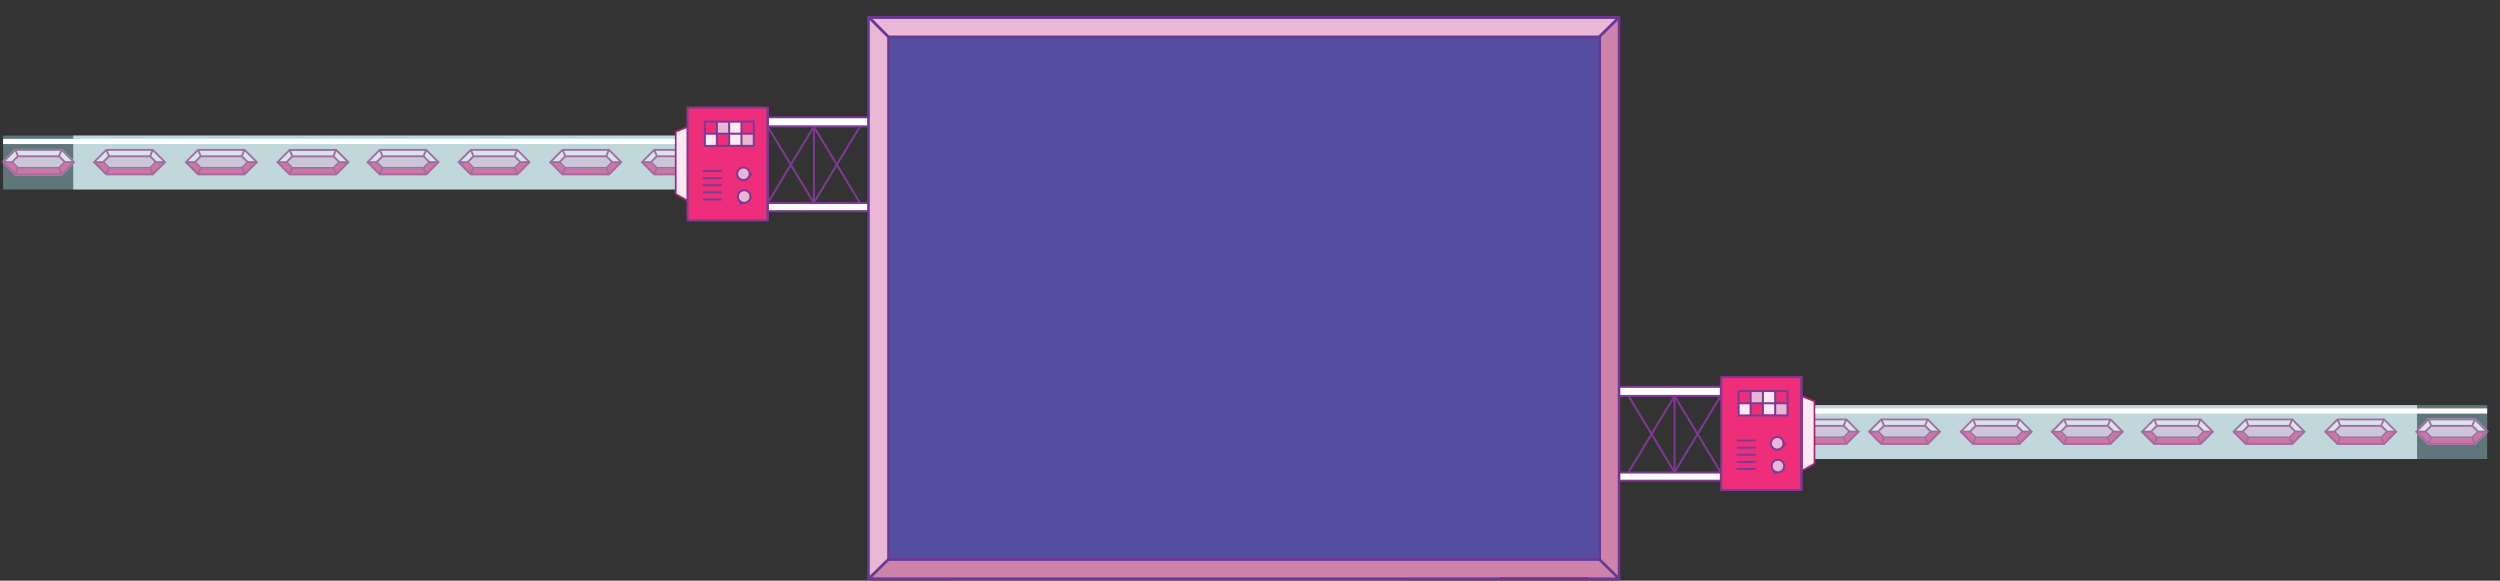 <svg id="rupie-tokens" xmlns="http://www.w3.org/2000/svg" width="1421.93" height="330.27" viewBox="0 0 1421.93 330.27"><rect x="0" y="0" width="1421.93" height="330.27" fill="#333333" stroke="none"/><title>Artboard 1</title><g style="opacity:0.8"><rect x="1031.82" y="230.43" width="342.92" height="30.64" transform="translate(2406.56 491.5) rotate(-180)" style="fill:#fff"/></g><g id="rupie-right-tube"><g id="rupie"  data-name="rupie"><polygon points="1016.03 245.51 1023.49 238.01 1050.4 238.01 1057.86 245.51 1050.4 253 1023.49 253 1016.03 245.51" style="fill:#fde9f2"/><polygon points="1016.03 245.51 1016.03 245.51 1057.86 245.51 1057.86 245.51 1050.4 253 1023.49 253 1016.03 245.51" style="fill:#ee2e7b"/><polygon points="1021.2 245.51 1025 241.69 1048.89 241.69 1052.69 245.51 1048.89 249.33 1025 249.33 1021.2 245.51" style="fill:#eab7d5"/><path d="M1050.4,238h-26.91l-7.46,7.5,7.46,7.49h26.91l7.46-7.49Zm-1.1,10.9,2.85-2.87h3.65l-5.43,5.47Zm-25.78,2.6-5.43-5.47h3.65l2.85,2.87Zm1.13-9.47-2.91,2.93h-3.65l5.49-5.52Zm.8,6.21-2.73-2.74,2.73-2.75h23l2.73,2.75-2.73,2.74h-23Zm26.7-3.28-2.91-2.93,1.07-2.59,5.49,5.52Zm-10.47-5.88h7.62l-1.07,2.6h-22.56l-1.07-2.6h17.08Zm-1.4,12.83h-15.76l1.07-2.59h22.72l1.07,2.59h-9.1Z" style="fill:#a12573"/></g><g id="rupie-2" data-name="rupie"><polygon points="1062.31 245.51 1069.76 238.01 1096.68 238.01 1104.13 245.51 1096.68 253 1069.76 253 1062.31 245.51" style="fill:#fde9f2"/><polygon points="1062.31 245.51 1062.31 245.51 1104.13 245.51 1104.13 245.51 1096.68 253 1069.76 253 1062.31 245.51" style="fill:#ee2e7b"/><polygon points="1067.47 245.51 1071.28 241.69 1095.16 241.69 1098.96 245.51 1095.16 249.33 1071.28 249.33 1067.47 245.51" style="fill:#eab7d5"/><path d="M1096.68,238h-26.92l-7.45,7.5,7.45,7.49h26.92l7.45-7.49Zm-1.11,10.9,2.86-2.87h3.65l-5.44,5.47Zm-25.78,2.6-5.43-5.47H1068l2.85,2.87Zm1.13-9.47L1068,245h-3.65l5.49-5.52Zm.8,6.21-2.72-2.74,2.72-2.75h23l2.73,2.75-2.73,2.74h-23Zm26.71-3.28-2.91-2.93,1.07-2.59,5.49,5.52ZM1088,239.09h7.62l-1.07,2.6h-22.56l-1.07-2.6H1088Zm-1.4,12.83h-15.76l1.07-2.59h22.72l1.07,2.59h-9.1Z" style="fill:#a12573"/></g><g id="rupie-3" data-name="rupie"><polygon points="1114.49 245.51 1121.94 238.01 1148.86 238.01 1156.31 245.51 1148.86 253 1121.94 253 1114.49 245.51" style="fill:#fde9f2"/><polygon points="1114.49 245.51 1114.49 245.51 1156.31 245.51 1156.31 245.51 1148.86 253 1121.94 253 1114.49 245.51" style="fill:#ee2e7b"/><polygon points="1119.66 245.51 1123.46 241.69 1147.34 241.69 1151.14 245.51 1147.34 249.33 1123.46 249.33 1119.66 245.51" style="fill:#eab7d5"/><path d="M1148.86,238h-26.92l-7.45,7.5,7.45,7.49h26.92l7.45-7.49Zm-1.1,10.9,2.85-2.87h3.65l-5.43,5.47Zm-25.78,2.6-5.44-5.47h3.65l2.85,2.87Zm1.12-9.47-2.91,2.93h-3.65l5.49-5.52Zm.8,6.21-2.72-2.74,2.72-2.75h23l2.72,2.75-2.72,2.74h-23Zm26.71-3.28L1147.7,242l1.07-2.59,5.49,5.52Zm-10.48-5.88h7.62l-1.07,2.6h-22.56l-1.07-2.6h17.08Zm-1.4,12.83H1123l1.07-2.59h22.72l1.07,2.59h-9.1Z" style="fill:#a12573"/></g><g id="rupie-4" data-name="rupie"><polygon points="1166.26 245.51 1173.72 238.01 1200.63 238.01 1208.09 245.51 1200.63 253 1173.72 253 1166.26 245.51" style="fill:#fde9f2"/><polygon points="1166.26 245.51 1166.26 245.51 1208.09 245.51 1208.09 245.51 1200.63 253 1173.72 253 1166.26 245.51" style="fill:#ee2e7b"/><polygon points="1171.43 245.51 1175.23 241.69 1199.12 241.69 1202.92 245.51 1199.12 249.33 1175.23 249.33 1171.43 245.51" style="fill:#eab7d5"/><path d="M1200.63,238h-26.91l-7.46,7.5,7.46,7.49h26.91l7.46-7.49Zm-1.1,10.9,2.85-2.87H1206l-5.43,5.47Zm-25.78,2.6-5.43-5.47H1172l2.85,2.87Zm1.13-9.47L1172,245h-3.65l5.49-5.52Zm.8,6.21-2.73-2.74,2.73-2.75h23l2.73,2.75-2.73,2.74h-23Zm26.7-3.28-2.91-2.93,1.07-2.59L1206,245Zm-10.47-5.88h7.62l-1.07,2.6H1175.9l-1.07-2.6h17.08Zm-1.4,12.83h-15.77l1.07-2.59h22.73l1.07,2.59h-9.1Z" style="fill:#a12573"/></g><g id="rupie-5" data-name="rupie"><polygon points="1217.5 245.51 1224.96 238.01 1251.87 238.01 1259.33 245.51 1251.87 253 1224.96 253 1217.5 245.51" style="fill:#fde9f2"/><polygon points="1217.5 245.51 1217.5 245.51 1259.33 245.51 1259.33 245.51 1251.87 253 1224.96 253 1217.5 245.51" style="fill:#ee2e7b"/><polygon points="1222.67 245.51 1226.47 241.69 1250.36 241.69 1254.16 245.51 1250.36 249.33 1226.47 249.33 1222.67 245.51" style="fill:#eab7d5"/><path d="M1251.87,238H1225l-7.46,7.5L1225,253h26.91l7.46-7.49Zm-1.1,10.9,2.85-2.87h3.65l-5.43,5.47Zm-25.78,2.6-5.43-5.47h3.65l2.85,2.87Zm1.13-9.47-2.91,2.93h-3.65l5.49-5.52Zm.8,6.21-2.73-2.74,2.73-2.75h23l2.73,2.75-2.73,2.74h-23Zm26.7-3.28-2.91-2.93,1.07-2.59,5.49,5.52Zm-10.47-5.88h7.61l-1.07,2.6h-22.55l-1.07-2.6h17.08Zm-1.4,12.83H1226l1.07-2.59h22.73l1.07,2.59h-9.1Z" style="fill:#a12573"/></g><g id="rupie-6" data-name="rupie"><polygon points="1269.62 245.51 1277.07 238.01 1303.99 238.01 1311.44 245.51 1303.99 253 1277.07 253 1269.62 245.51" style="fill:#fde9f2"/><polygon points="1269.62 245.51 1269.62 245.51 1311.44 245.51 1311.44 245.51 1303.99 253 1277.07 253 1269.62 245.51" style="fill:#ee2e7b"/><polygon points="1274.79 245.51 1278.59 241.69 1302.47 241.69 1306.27 245.51 1302.47 249.33 1278.59 249.33 1274.79 245.51" style="fill:#eab7d5"/><path d="M1304,238h-26.92l-7.45,7.5,7.45,7.49H1304l7.45-7.49Zm-1.11,10.9,2.86-2.87h3.65l-5.44,5.47Zm-25.78,2.6-5.43-5.47h3.65l2.85,2.87Zm1.13-9.47-2.91,2.93h-3.65l5.49-5.52Zm.8,6.21-2.72-2.74,2.72-2.75h23l2.73,2.75-2.73,2.74h-23Zm26.71-3.28-2.91-2.93,1.07-2.59,5.49,5.52Zm-10.48-5.88h7.62l-1.07,2.6h-22.56l-1.07-2.6h17.08Zm-1.4,12.83H1278.1l1.07-2.59h22.72l1.07,2.59h-9.1Z" style="fill:#a12573"/></g><g id="rupie-7" data-name="rupie"><polygon points="1321.8 245.51 1329.25 238.01 1356.17 238.01 1363.62 245.51 1356.17 253 1329.25 253 1321.8 245.51" style="fill:#fde9f2"/><polygon points="1321.8 245.51 1321.8 245.51 1363.62 245.51 1363.62 245.51 1356.17 253 1329.25 253 1321.8 245.51" style="fill:#ee2e7b"/><polygon points="1326.97 245.51 1330.77 241.69 1354.65 241.69 1358.45 245.51 1354.65 249.33 1330.77 249.33 1326.97 245.51" style="fill:#eab7d5"/><path d="M1356.17,238h-26.92l-7.45,7.5,7.45,7.49h26.92l7.45-7.49Zm-1.1,10.9,2.85-2.87h3.65l-5.43,5.47Zm-25.78,2.6-5.44-5.47h3.65l2.85,2.87Zm1.12-9.47L1327.5,245h-3.65l5.49-5.52Zm.8,6.21-2.72-2.74,2.72-2.75h23l2.72,2.75-2.72,2.74h-23Zm26.71-3.28L1355,242l1.07-2.59,5.49,5.52Zm-10.48-5.88h7.62l-1.07,2.6h-22.56l-1.07-2.6h17.08Zm-1.4,12.83h-15.76l1.07-2.59h22.72l1.07,2.59H1346Z" style="fill:#a12573"/></g><g id="rupie-8" data-name="rupie"><polygon points="1373.57 245.51 1381.03 238.01 1407.94 238.01 1415.4 245.51 1407.94 253 1381.03 253 1373.57 245.51" style="fill:#fde9f2"/><polygon points="1373.57 245.51 1373.57 245.51 1415.4 245.51 1415.4 245.51 1407.94 253 1381.03 253 1373.57 245.51" style="fill:#ee2e7b"/><polygon points="1378.74 245.51 1382.54 241.69 1406.43 241.69 1410.23 245.51 1406.43 249.33 1382.54 249.33 1378.74 245.51" style="fill:#eab7d5"/><path d="M1407.94,238H1381l-7.46,7.5L1381,253h26.91l7.46-7.49Zm-1.1,10.9,2.85-2.87h3.65l-5.43,5.47Zm-25.78,2.6-5.43-5.47h3.65l2.85,2.87Zm1.13-9.47-2.91,2.93h-3.65l5.49-5.52Zm.8,6.21-2.73-2.74,2.73-2.75h23l2.73,2.75-2.73,2.74h-23Zm26.7-3.28-2.91-2.93,1.07-2.59,5.49,5.52Zm-10.47-5.88h7.62l-1.07,2.6h-22.56l-1.07-2.6h17.08Zm-1.4,12.83h-15.77l1.07-2.59h22.73l1.07,2.59h-9.1Z" style="fill:#a12573"/></g></g><polygon points="1024.86 267.71 1024.86 225.31 1032.06 228.19 1032.06 263.71 1024.86 267.71" style="fill:#fde9f2"/><path d="M1024.36,224.57l8.2,3.28V264l-8.2,4.56Zm7.2,4-6.2-2.47v40.81l6.2-3.45Z" style="fill:#a12573"/><g id="tube-right"><g style="opacity:0.4"><rect x="1032.55" y="230.43" width="382.09" height="30.64" transform="translate(2447.19 491.5) rotate(-180)" style="fill:#a0dbe3"/></g><rect x="1032.57" y="232.31" width="382.07" height="2.94" transform="translate(2447.21 467.56) rotate(-180)" style="fill:#fff"/></g><g style="opacity:0.8"><rect x="41.65" y="77.12" width="342.92" height="30.64" style="fill:#fff"/></g><g id="rupie-left-tube"><g id="rupie-9" data-name="rupie"><polygon points="406.2 92.19 398.74 84.7 371.83 84.7 364.37 92.19 371.83 99.69 398.74 99.69 406.2 92.19" style="fill:#fde9f2"/><polygon points="406.2 92.19 406.2 92.19 364.37 92.19 364.37 92.19 371.83 99.69 398.74 99.69 406.2 92.19" style="fill:#ee2e7b"/><polygon points="401.03 92.19 397.23 88.37 373.34 88.37 369.54 92.19 373.34 96.01 397.23 96.01 401.03 92.19" style="fill:#eab7d5"/><path d="M398.74,84.7H371.83l-7.46,7.49,7.46,7.5h26.91l7.46-7.5Zm-1.1,10.9,2.85-2.87h3.65l-5.43,5.46Zm-25.78,2.59-5.43-5.46h3.65l2.85,2.87ZM373,88.73l-2.91,2.92h-3.65l5.49-5.52Zm.8,6.2-2.73-2.74,2.73-2.74h23l2.73,2.74-2.73,2.74h-23Zm26.7-3.28-2.91-2.92,1.07-2.6,5.49,5.52ZM382,85.78h15.68l-1.07,2.59H374l-1.07-2.59h9Zm-1.4,12.83h-7.7l1.07-2.6h22.73l1.07,2.6H380.55Z" style="fill:#a12573"/></g><g id="rupie-10" data-name="rupie"><polygon points="354.08 92.19 346.63 84.7 319.71 84.7 312.26 92.19 319.71 99.69 346.63 99.69 354.08 92.19" style="fill:#fde9f2"/><polygon points="354.08 92.19 354.08 92.19 312.26 92.19 312.26 92.19 319.71 99.69 346.63 99.69 354.08 92.19" style="fill:#ee2e7b"/><polygon points="348.91 92.19 345.11 88.37 321.23 88.37 317.43 92.19 321.23 96.01 345.11 96.01 348.91 92.19" style="fill:#eab7d5"/><path d="M346.63,84.7H319.71l-7.45,7.49,7.45,7.5h26.92l7.45-7.5Zm-1.1,10.9,2.85-2.87H352l-5.43,5.46Zm-25.78,2.59-5.44-5.46H318l2.85,2.87Zm1.12-9.46L318,91.65h-3.65l5.49-5.52Zm.81,6.2L319,92.19l2.73-2.74h23l2.72,2.74-2.72,2.74h-23Zm26.7-3.28-2.91-2.92,1.07-2.6L352,91.65Zm-18.54-5.87h15.68l-1.07,2.59H321.89l-1.07-2.59h9Zm-1.4,12.83h-7.7l1.07-2.6h22.72l1.07,2.6H328.44Z" style="fill:#a12573"/></g><g id="rupie-11" data-name="rupie"><polygon points="301.9 92.19 294.45 84.7 267.53 84.7 260.08 92.19 267.53 99.69 294.45 99.69 301.9 92.19" style="fill:#fde9f2"/><polygon points="301.9 92.19 301.9 92.19 260.08 92.19 260.08 92.19 267.53 99.69 294.45 99.69 301.9 92.19" style="fill:#ee2e7b"/><polygon points="296.73 92.19 292.93 88.37 269.05 88.37 265.25 92.19 269.05 96.01 292.93 96.01 296.73 92.19" style="fill:#eab7d5"/><path d="M294.45,84.7H267.53l-7.45,7.49,7.45,7.5h26.92l7.45-7.5Zm-1.1,10.9,2.85-2.87h3.65l-5.44,5.46Zm-25.79,2.59-5.43-5.46h3.65l2.85,2.87Zm1.13-9.46-2.91,2.92h-3.65l5.49-5.52Zm.8,6.2-2.72-2.74,2.72-2.74h23l2.73,2.74-2.73,2.74h-23Zm26.71-3.28-2.91-2.92,1.07-2.6,5.49,5.52Zm-18.54-5.87h15.68l-1.07,2.59H269.71l-1.07-2.59h9Zm-1.4,12.83h-7.7l1.07-2.6h22.72l1.07,2.6H276.26Z" style="fill:#a12573"/></g><g id="rupie-12" data-name="rupie"><polygon points="250.13 92.19 242.67 84.7 215.76 84.7 208.3 92.19 215.76 99.69 242.67 99.69 250.13 92.19" style="fill:#fde9f2"/><polygon points="250.13 92.19 250.13 92.19 208.3 92.19 208.3 92.19 215.76 99.69 242.67 99.69 250.13 92.19" style="fill:#ee2e7b"/><polygon points="244.96 92.19 241.16 88.37 217.27 88.37 213.47 92.19 217.27 96.01 241.16 96.01 244.96 92.19" style="fill:#eab7d5"/><path d="M242.67,84.7H215.76l-7.46,7.49,7.46,7.5h26.91l7.46-7.5Zm-1.1,10.9,2.85-2.87h3.65l-5.43,5.46Zm-25.78,2.59-5.43-5.46H214l2.85,2.87Zm1.13-9.46L214,91.65h-3.65l5.49-5.52Zm.8,6.2L215,92.19l2.73-2.74h23l2.73,2.74-2.73,2.74h-23Zm26.7-3.28-2.91-2.92,1.07-2.6,5.49,5.52Zm-18.54-5.87h15.68l-1.07,2.59H217.93l-1.07-2.59h9Zm-1.4,12.83h-7.7l1.07-2.6h22.72l1.08,2.6H224.48Z" style="fill:#a12573"/></g><g id="rupie-13" data-name="rupie"><polygon points="198.89 92.19 191.43 84.7 164.52 84.7 157.06 92.19 164.52 99.69 191.43 99.69 198.89 92.19" style="fill:#fde9f2"/><polygon points="198.89 92.19 198.89 92.19 157.06 92.19 157.06 92.19 164.52 99.69 191.43 99.69 198.89 92.19" style="fill:#ee2e7b"/><polygon points="193.72 92.19 189.92 88.37 166.03 88.37 162.23 92.19 166.03 96.01 189.92 96.01 193.72 92.19" style="fill:#eab7d5"/><path d="M191.43,84.7H164.52l-7.46,7.49,7.46,7.5h26.91l7.46-7.5Zm5.4,7h-3.65l-2.91-2.92,1.07-2.6Zm-4.63.54-2.73,2.74h-23l-2.73-2.74,2.73-2.74h23Zm-19-6.41h17.08l-1.07,2.59H166.69l-1.07-2.59Zm-8.63.35,1.07,2.6-2.91,2.92h-3.65Zm-5.49,6.6h3.65l2.85,2.87-1.07,2.59Zm15.52,5.88h-9.1l1.07-2.6h22.73l1.07,2.6Zm16.76-.42-1.07-2.59,2.85-2.87h3.65Z" style="fill:#a12573"/></g><g id="rupie-14" data-name="rupie"><polygon points="146.78 92.19 139.32 84.7 112.4 84.7 104.95 92.19 112.4 99.69 139.32 99.69 146.78 92.19" style="fill:#fde9f2"/><polygon points="146.78 92.19 146.78 92.19 104.95 92.19 104.95 92.19 112.4 99.69 139.32 99.69 146.78 92.19" style="fill:#ee2e7b"/><polygon points="141.6 92.19 137.81 88.37 113.92 88.37 110.12 92.19 113.92 96.01 137.81 96.01 141.6 92.19" style="fill:#eab7d5"/><path d="M139.32,84.7H112.4L105,92.19l7.45,7.5h26.92l7.45-7.5Zm-1.1,10.9,2.85-2.87h3.65l-5.43,5.46Zm-25.78,2.59L107,92.73h3.65l2.86,2.87Zm1.12-9.46-2.91,2.92H107l5.49-5.52Zm.81,6.2-2.73-2.74,2.73-2.74h23l2.72,2.74-2.72,2.74h-23Zm26.7-3.28-2.91-2.92,1.07-2.6,5.49,5.52Zm-18.54-5.87h15.68l-1.07,2.59H114.58l-1.07-2.59h9Zm-1.4,12.83h-7.7L114.5,96h22.72l1.07,2.6H121.13Z" style="fill:#a12573"/></g><g id="rupie-15" data-name="rupie"><polygon points="94.59 92.19 87.14 84.7 60.22 84.7 52.77 92.19 60.22 99.69 87.14 99.69 94.59 92.19" style="fill:#fde9f2"/><polygon points="94.59 92.19 94.59 92.19 52.77 92.19 52.77 92.19 60.22 99.69 87.14 99.69 94.59 92.19" style="fill:#ee2e7b"/><polygon points="89.42 92.19 85.62 88.37 61.74 88.37 57.94 92.19 61.74 96.01 85.62 96.01 89.42 92.19" style="fill:#eab7d5"/><path d="M87.14,84.7H60.22l-7.45,7.49,7.45,7.5H87.14l7.45-7.5ZM86,95.6l2.85-2.87h3.65L87.1,98.19ZM60.25,98.19l-5.43-5.46h3.65l2.85,2.87Zm1.13-9.46-2.91,2.92H54.82l5.49-5.52Zm.8,6.2-2.72-2.74,2.72-2.74h23l2.72,2.74-2.72,2.74h-23Zm26.71-3.28L86,88.73l1.07-2.6,5.49,5.52ZM70.35,85.78H86L85,88.37H62.4l-1.07-2.59h9ZM69,98.61h-7.7L62.32,96H85l1.07,2.6H69Z" style="fill:#a12573"/></g><g id="rupie-16" data-name="rupie"><polygon points="42.82 92.19 35.36 84.7 8.45 84.7 0.99 92.19 8.45 99.69 35.36 99.69 42.82 92.19" style="fill:#fde9f2"/><polygon points="42.82 92.19 42.82 92.19 0.99 92.19 0.99 92.19 8.45 99.69 35.36 99.69 42.82 92.19" style="fill:#ee2e7b"/><polygon points="37.65 92.19 33.85 88.37 9.96 88.37 6.16 92.19 9.96 96.01 33.85 96.01 37.65 92.19" style="fill:#eab7d5"/><path d="M35.36,84.7H8.45L1,92.19l7.46,7.5H35.36l7.46-7.5Zm-1.1,10.9,2.85-2.87h3.65l-5.43,5.46ZM8.48,98.19,3.05,92.73H6.7L9.55,95.6Zm1.13-9.46L6.7,91.65H3.05l5.49-5.52Zm.8,6.2L7.68,92.19l2.73-2.74h23l2.73,2.74L33.4,94.93h-23Zm26.7-3.28L34.2,88.73l1.07-2.6,5.49,5.52ZM18.57,85.78H34.25l-1.07,2.59H10.62L9.55,85.78h9Zm-1.4,12.83H9.47L10.54,96H33.27l1.07,2.6H17.17Z" style="fill:#a12573"/></g></g><polygon points="391.53 114.39 391.53 72 384.33 74.87 384.33 110.4 391.53 114.39" style="fill:#fde9f2"/><path d="M392,115.25l-8.2-4.56V74.53l8.2-3.27Zm-7.2-5.15,6.2,3.45V72.74l-6.2,2.47Z" style="fill:#a12573"/><g id="tube-left"><g style="opacity:0.4"><rect x="1.75" y="77.12" width="382.09" height="30.64" style="fill:#a0dbe3"/></g><rect x="1.75" y="78.99" width="382.07" height="2.94" style="fill:#fff"/></g><polyline points="920.97 273.4 978.75 273.4 978.75 268.79 920.97 268.79" style="fill:#fff"/><polygon points="979.33 273.98 920.97 273.98 920.97 272.83 978.18 272.83 978.18 269.36 920.97 269.36 920.97 268.21 979.33 268.21 979.33 273.98" style="fill:#7d3a90"/><rect x="965.01" y="221.52" width="1.15" height="50.94" transform="translate(11.34 534.7) rotate(-31.13)" style="fill:#7d3a90"/><rect x="940.12" y="246.41" width="50.94" height="1.15" transform="translate(254.43 945.28) rotate(-58.83)" style="fill:#7d3a90"/><rect x="938.82" y="221.52" width="1.15" height="50.94" transform="translate(7.57 521.16) rotate(-31.13)" style="fill:#7d3a90"/><rect x="913.93" y="246.41" width="50.94" height="1.15" transform="translate(241.8 922.87) rotate(-58.83)" style="fill:#7d3a90"/><polyline points="920.97 225.18 978.75 225.18 978.75 220.01 920.97 220.01" style="fill:#fff"/><polygon points="979.33 225.76 920.97 225.76 920.97 224.61 978.18 224.61 978.18 220.58 920.97 220.58 920.97 219.43 979.33 219.43 979.33 225.76" style="fill:#7d3a90"/><rect x="969.69" y="223.78" width="64.22" height="45.57" transform="translate(755.24 1248.37) rotate(-90)" style="fill:#ee2e7b"/><path d="M1025.17,279.25H978.44V213.88h46.73Zm-45.58-1.15H1024V215H979.59Z" style="fill:#7e3a90"/><rect x="1024.01" y="214.46" width="1.15" height="64.22" style="fill:#7e3a90"/><line x1="952.42" y1="268.79" x2="952.42" y2="225.18" style="fill:#ee2e7b"/><rect x="951.85" y="225.18" width="1.15" height="43.6" style="fill:#7e3a90"/><rect x="987.77" y="266.18" width="10.83" height="1.15" style="fill:#7e3a90"/><rect x="987.77" y="262.14" width="10.83" height="1.15" style="fill:#7e3a90"/><rect x="987.77" y="258.09" width="10.83" height="1.15" style="fill:#7e3a90"/><rect x="987.77" y="254.04" width="10.83" height="1.15" style="fill:#7e3a90"/><rect x="987.77" y="250" width="10.83" height="1.15" style="fill:#7e3a90"/><polyline points="1011.65 268.27 1009.47 269.11 1008.62 266.93" style="fill:#ee2e7b"/><polygon points="1009.14 269.86 1008.09 267.14 1009.16 266.73 1009.8 268.37 1011.44 267.73 1011.85 268.8 1009.14 269.86" style="fill:#7e3a90"/><circle cx="1011.24" cy="265.09" r="3.57" style="fill:#e8b7d5"/><path d="M1011.24,269.24a4.16,4.16,0,0,1-3.79-5.83h0a4.15,4.15,0,1,1,3.79,5.83Zm-2.74-5.36a3,3,0,1,0,1.66-1.59,3,3,0,0,0-1.66,1.59Z" style="fill:#7e3a90"/><polyline points="1013.73 250.75 1015.22 252.54 1013.43 254.04" style="fill:#ee2e7b"/><polygon points="1013.79 254.48 1013.06 253.6 1014.41 252.47 1013.28 251.12 1014.17 250.38 1016.03 252.62 1013.79 254.48" style="fill:#7e3a90"/><circle cx="1010.84" cy="252.14" r="3.57" style="fill:#e8b7d5"/><path d="M1010.85,256.29h-.39a4.15,4.15,0,0,1-3.75-4.51,4.06,4.06,0,0,1,1.48-2.81,4.14,4.14,0,0,1,6.78,3.56,4.15,4.15,0,0,1-4.12,3.77Zm-.28-1.16a3,3,0,0,0,3.26-2.71,3,3,0,1,0-6-.55,3,3,0,0,0,2.71,3.26Z" style="fill:#7e3a90"/><rect x="988.89" y="229.48" width="6.81" height="6.81" transform="translate(759.41 1225.18) rotate(-90)" style="fill:#fde9f2"/><rect x="1002.65" y="222.86" width="6.81" height="6.81" transform="translate(779.79 1232.33) rotate(-90)" style="fill:#fde9f2"/><rect x="1002.65" y="228.91" width="6.81" height="6.81" transform="translate(773.74 1238.37) rotate(-90)" style="fill:#fde9f2"/><rect x="1009.57" y="229.48" width="6.81" height="6.81" transform="translate(780.09 1245.86) rotate(-90)" style="fill:#e8b7d5"/><rect x="995.96" y="222.86" width="6.81" height="6.81" transform="translate(773.1 1225.64) rotate(-90)" style="fill:#e8b7d5"/><rect x="995.12" y="222.46" width="1.15" height="13.83" style="fill:#7e3a90"/><rect x="1002.12" y="222.46" width="1.15" height="13.83" style="fill:#7e3a90"/><rect x="988.89" y="228.79" width="27.65" height="1.15" style="fill:#7e3a90"/><rect x="1009.12" y="222.46" width="1.15" height="13.83" style="fill:#7e3a90"/><path d="M1017.28,236.87h-29v-15h29Zm-27.82-1.16h26.66V223H989.46Z" style="fill:#7e3a90"/><polyline points="494.39 120.09 436.62 120.09 436.62 115.47 494.39 115.47" style="fill:#fff"/><polygon points="494.39 120.67 436.04 120.67 436.04 114.9 494.39 114.9 494.39 116.05 437.19 116.05 437.19 119.51 494.39 119.51 494.39 120.67" style="fill:#7d3a90"/><rect x="424.31" y="93.09" width="50.93" height="1.15" transform="translate(137.26 430.43) rotate(-58.9)" style="fill:#7d3a90"/><rect x="449.2" y="68.2" width="1.15" height="50.93" transform="translate(16.33 245.99) rotate(-31.13)" style="fill:#7d3a90"/><rect x="450.5" y="93.09" width="50.93" height="1.15" transform="translate(149.92 452.85) rotate(-58.9)" style="fill:#7d3a90"/><rect x="475.39" y="68.2" width="1.15" height="50.93" transform="translate(20.1 259.53) rotate(-31.13)" style="fill:#7d3a90"/><polyline points="494.39 71.87 436.62 71.87 436.62 66.69 494.39 66.69" style="fill:#fff"/><polygon points="494.39 72.45 436.04 72.45 436.04 66.12 494.39 66.12 494.39 67.27 437.19 67.27 437.19 71.3 494.39 71.3 494.39 72.45" style="fill:#7d3a90"/><rect x="381.72" y="70.46" width="64.22" height="45.57" transform="translate(320.58 507.08) rotate(-90)" style="fill:#ee2e7b"/><path d="M437.19,125.94H390.46V60.57h46.73Zm-45.57-1.15H436V61.72H391.62Z" style="fill:#7e3a90"/><rect x="436.04" y="61.14" width="1.15" height="64.22" style="fill:#7e3a90"/><rect x="462.37" y="71.87" width="1.15" height="43.6" style="fill:#7e3a90"/><rect x="399.79" y="112.87" width="10.83" height="1.15" style="fill:#7e3a90"/><rect x="399.79" y="108.82" width="10.83" height="1.15" style="fill:#7e3a90"/><rect x="399.79" y="104.78" width="10.83" height="1.15" style="fill:#7e3a90"/><rect x="399.79" y="100.73" width="10.83" height="1.15" style="fill:#7e3a90"/><rect x="399.79" y="96.68" width="10.83" height="1.15" style="fill:#7e3a90"/><polyline points="423.67 114.95 421.49 115.8 420.65 113.62" style="fill:#ee2e7b"/><polygon points="421.16 116.54 420.11 113.83 421.19 113.41 421.82 115.05 423.46 114.42 423.88 115.49 421.16 116.54" style="fill:#7e3a90"/><circle cx="423.27" cy="111.77" r="3.57" style="fill:#e8b7d5"/><path d="M423.27,115.92a4.16,4.16,0,1,1,1.5-.28A4.12,4.12,0,0,1,423.27,115.92Zm0-7.14a3,3,0,1,0,2.79,1.91,2.93,2.93,0,0,0-1.58-1.66A3,3,0,0,0,423.27,108.78Z" style="fill:#7e3a90"/><polyline points="425.75 97.44 427.25 99.23 425.45 100.73" style="fill:#ee2e7b"/><polygon points="425.82 101.17 425.08 100.28 426.44 99.16 425.31 97.8 426.19 97.07 428.06 99.31 425.82 101.17" style="fill:#7e3a90"/><circle cx="422.87" cy="98.83" r="3.57" style="fill:#e8b7d5"/><path d="M422.87,103l-.38,0h0a4.17,4.17,0,0,1-3.76-4.51,4.15,4.15,0,1,1,4.14,4.53Zm0-7.15a3,3,0,0,0-3,2.73,3,3,0,0,0,.68,2.19,3,3,0,0,0,2,1.06h0a3,3,0,1,0,.55-6Z" style="fill:#7e3a90"/><rect x="400.91" y="76.16" width="6.81" height="6.81" transform="translate(324.75 483.89) rotate(-90)" style="fill:#fde9f2"/><rect x="414.67" y="69.55" width="6.81" height="6.81" transform="translate(345.13 491.04) rotate(-90)" style="fill:#fde9f2"/><rect x="414.67" y="75.6" width="6.81" height="6.81" transform="translate(339.08 497.08) rotate(-90)" style="fill:#fde9f2"/><rect x="421.59" y="76.16" width="6.81" height="6.81" transform="translate(345.43 504.57) rotate(-90)" style="fill:#e8b7d5"/><rect x="407.99" y="69.55" width="6.81" height="6.81" transform="translate(338.44 484.35) rotate(-90)" style="fill:#e8b7d5"/><rect x="407.15" y="69.14" width="1.15" height="13.83" style="fill:#7e3a90"/><rect x="414.15" y="69.14" width="1.15" height="13.83" style="fill:#7e3a90"/><rect x="400.91" y="75.47" width="27.65" height="1.15" style="fill:#7e3a90"/><rect x="421.15" y="69.14" width="1.15" height="13.83" style="fill:#7e3a90"/><path d="M429.3,83.55h-29v-15h29ZM401.49,82.4h26.66V69.72H401.49Z" style="fill:#7e3a90"/><rect x="853.2" y="328.37" width="49.98" height="1.6" style="fill:#a12573"/><polyline points="797.97 329.17 920.85 329.17 920.85 9.98 494.04 9.98 494.04 329.17 542.12 329.17" style="fill:#544da0"/><polygon points="921.53 329.97 797.97 329.97 797.97 328.37 920.17 328.37 920.17 10.78 494.71 10.78 494.71 328.37 542.12 328.37 542.12 329.97 493.36 329.97 493.36 9.18 921.53 9.18 921.53 329.97" style="fill:#a12573"/><polygon points="798.2 329.17 921.13 329.17 921.13 9.98 494.16 9.98 494.16 329.17 542.26 329.17 798.2 329.17" style="fill:#cf82aa"/><polygon points="505.36 318.15 494.16 329.17 494.16 9.98 919.96 9.98 909.63 21 505.36 21 505.36 318.15" style="fill:#eab7d5"/><rect x="505.23" y="21" width="404.71" height="297.15" style="fill:#544da0"/><path d="M910.61,319h-406V20.2H910.61Zm-404.71-1.6H909.27V21.8H505.9Z" style="fill:#673996"/><rect x="853.2" y="328.37" width="49.98" height="1.6" style="fill:#a12573"/><line x1="505.36" y1="21" x2="494.25" y2="9.89" style="fill:#544da0"/><rect x="499" y="7.59" width="1.6" height="15.71" transform="translate(135.44 357.91) rotate(-45)" style="fill:#673996"/><line x1="909.64" y1="21" x2="920.83" y2="9.98" style="fill:#544da0"/><rect x="907.38" y="14.69" width="15.71" height="1.6" transform="translate(251.86 646.23) rotate(-44.53)" style="fill:#673996"/><line x1="909.64" y1="318.15" x2="920.83" y2="329.17" style="fill:#544da0"/><rect x="914.44" y="315.8" width="1.6" height="15.71" transform="translate(42.56 748.92) rotate(-45.46)" style="fill:#673996"/><line x1="505.36" y1="318.15" x2="494.16" y2="329.17" style="fill:#544da0"/><rect x="491.9" y="322.86" width="15.71" height="1.6" transform="translate(-83.5 443.35) rotate(-44.53)" style="fill:#673996"/><path d="M921.49,330H493.36V9.18H921.49Zm-426.78-1.6H920.14V10.78H494.71Z" style="fill:#673996"/></svg>
